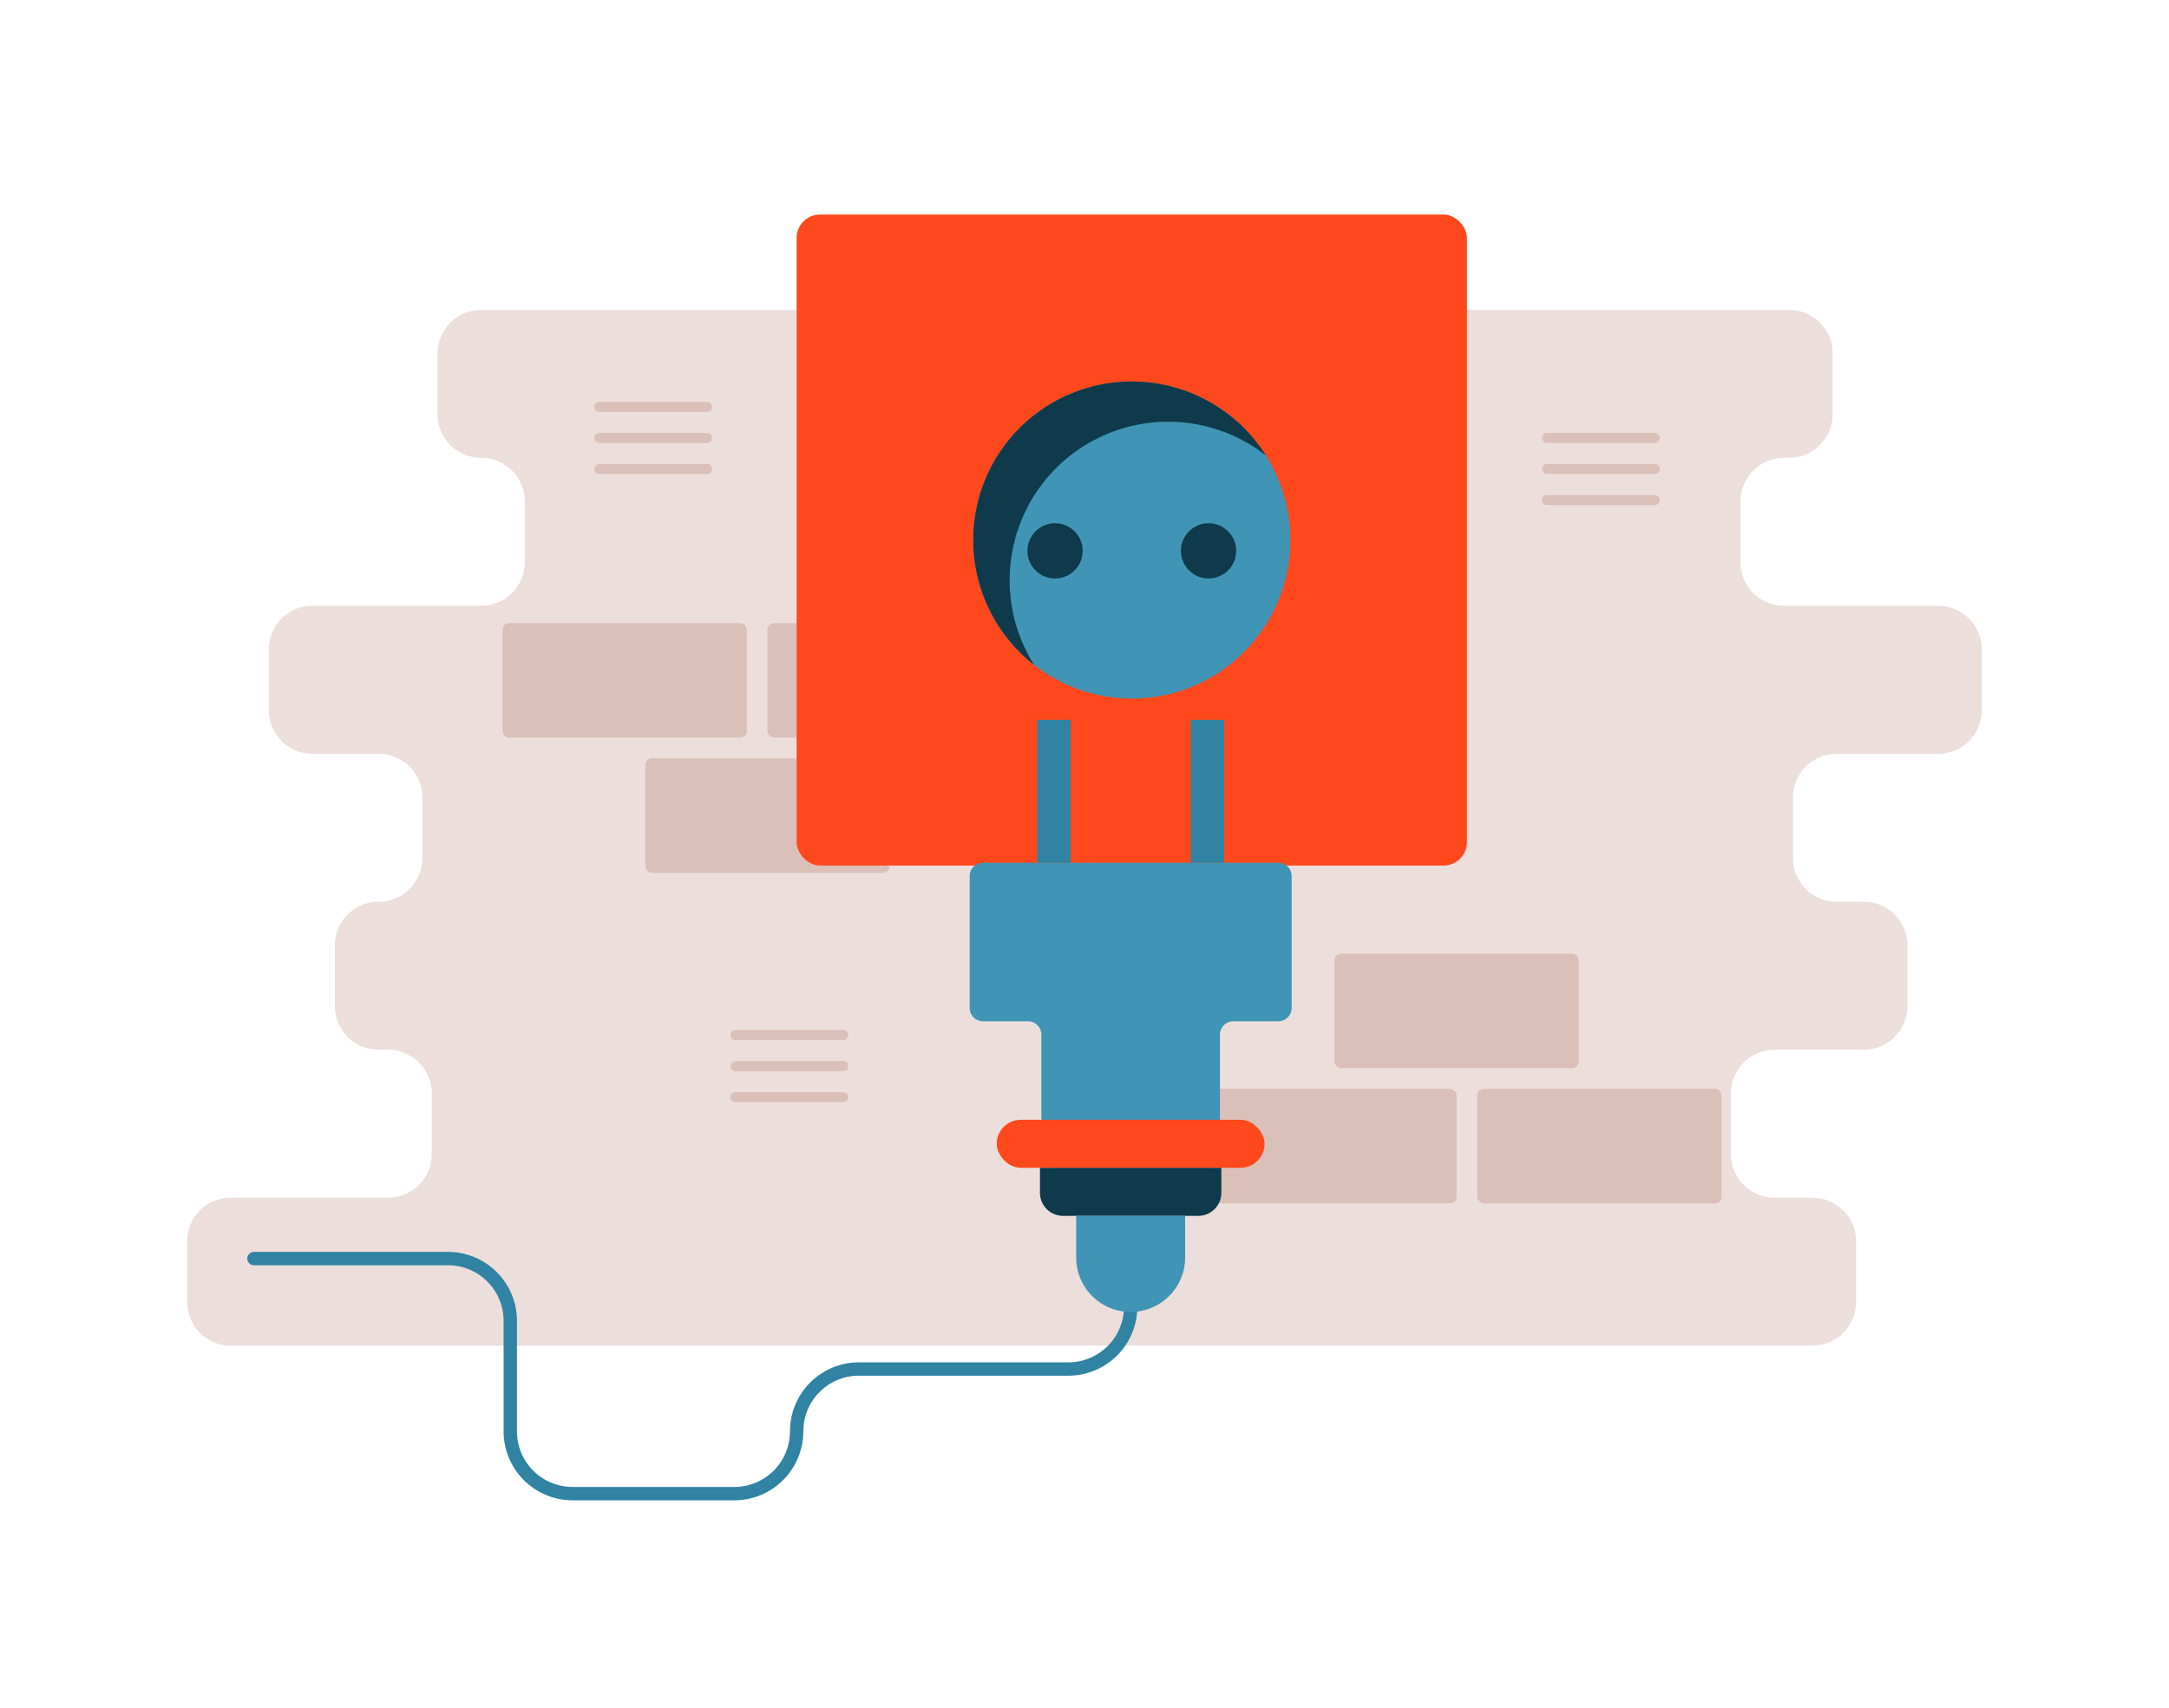 <svg xmlns="http://www.w3.org/2000/svg" id="Disconnected" viewBox="0 0 650 512">
  <path fill="#ecdedb" d="M593.904,212.855V194.664a13.079,13.079,0,0,0-13.079-13.079l-46.166,0a13.079,13.079,0,0,1-13.079-13.079l0-18.191a13.079,13.079,0,0,1,13.079-13.079h1.458a13.079,13.079,0,0,0,13.079-13.079l0-18.191a13.079,13.079,0,0,0-13.079-13.079l-391.907-0a13.079,13.079,0,0,0-13.079,13.079V124.155a13.079,13.079,0,0,0,13.079,13.079h0a13.079,13.079,0,0,1,13.079,13.079l0,18.191a13.079,13.079,0,0,1-13.079,13.079l-50.579,0A13.079,13.079,0,0,0,80.55,194.664l0,18.191a13.079,13.079,0,0,0,13.079,13.079l19.847,0A13.079,13.079,0,0,1,126.556,239.014v18.191a13.079,13.079,0,0,1-13.079,13.079h-.048A13.079,13.079,0,0,0,100.349,283.364v18.191a13.079,13.079,0,0,0,13.079,13.079h2.871a13.079,13.079,0,0,1,13.079,13.079l0,18.191a13.079,13.079,0,0,1-13.079,13.079l-47.125,0A13.079,13.079,0,0,0,56.096,372.064v18.191a13.079,13.079,0,0,0,13.079,13.079l473.963 0a13.079,13.079,0,0,0,13.079-13.079V372.064A13.079,13.079,0,0,0,543.138,358.985H531.798a13.079,13.079,0,0,1-13.079-13.079l0-18.191a13.079,13.079,0,0,1,13.079-13.079l26.74,0a13.079,13.079,0,0,0,13.079-13.079V283.364a13.079,13.079,0,0,0-13.079-13.079H550.426a13.079,13.079,0,0,1-13.079-13.079l0-18.191a13.079,13.079,0,0,1,13.079-13.079l30.399,0A13.079,13.079,0,0,0,593.904,212.855Z" class="colordbe8ec svgShape"></path>
  <rect width="73.197" height="34.339" x="193.386" y="227.282" fill="#dbc0b9" rx="2" transform="rotate(180 229.984 244.452)" class="colorb9d4db svgShape"></rect>
  <rect width="73.197" height="34.339" x="229.984" y="186.753" fill="#dbc0b9" rx="2" transform="rotate(180 266.583 203.923)" class="colorb9d4db svgShape"></rect>
  <rect width="73.197" height="34.339" x="150.597" y="186.753" fill="#dbc0b9" rx="2" transform="rotate(180 187.196 203.923)" class="colorb9d4db svgShape"></rect>
  <rect width="73.197" height="34.339" x="399.92" y="285.817" fill="#dbc0b9" rx="2" class="colorb9d4db svgShape"></rect>
  <rect width="73.197" height="34.339" x="363.322" y="326.346" fill="#dbc0b9" rx="2" class="colorb9d4db svgShape"></rect>
  <rect width="73.197" height="34.339" x="442.709" y="326.346" fill="#dbc0b9" rx="2" class="colorb9d4db svgShape"></rect>
  <path fill="none" stroke="#3083a3" stroke-linecap="round" stroke-miterlimit="10" stroke-width="4" d="M338.833,378.832V391.658a18.677,18.677,0,0,1-18.677,18.677H257.411a18.677,18.677,0,0,0-18.677,18.677v0a18.677,18.677,0,0,1-18.677,18.677H171.597a18.677,18.677,0,0,1-18.677-18.677V395.909a18.677,18.677,0,0,0-18.677-18.677H76.096" class="colorStroke3086a3 svgStroke"></path>
  <rect width="200.88" height="195.12" x="238.734" y="64.311" fill="#ff481b" rx="7" class="colorf9ae2b svgShape"></rect>
  <path fill="#4094b5" d="M383.073,258.592h-88.48a4,4,0,0,0-4,4v39.52a4,4,0,0,0,4,4h13.476a4,4,0,0,1,4,4V346.032a4,4,0,0,0,4,4h45.527a4,4,0,0,0,4-4V310.112a4,4,0,0,1,4-4h13.477a4,4,0,0,0,4-4V262.592A4,4,0,0,0,383.073,258.592Z" class="color409cb5 svgShape"></path>
  <rect width="80.28" height="14.4" x="298.693" y="335.632" fill="#ff481b" rx="7.2" class="colorf9ae2b svgShape"></rect>
  <path fill="#0e3a4b" d="M311.653,350.032h54.36a0,0,0,0,1,0,0v7.47a6.93,6.93,0,0,1-6.93,6.93H318.583a6.93,6.93,0,0,1-6.93-6.93v-7.47A0,0,0,0,1,311.653,350.032Z" class="color3086a3 svgShape"></path>
  <path fill="#4094b5" d="M322.51,364.432h32.647a0,0,0,0,1,0,0v12.476a16.323,16.323,0,0,1-16.323,16.323h0a16.323,16.323,0,0,1-16.323-16.323V364.432A0,0,0,0,1,322.51,364.432Z" class="color409cb5 svgShape"></path>
  <line x1="361.833" x2="361.833" y1="258.592" y2="215.752" fill="none" stroke="#3083a3" stroke-miterlimit="10" stroke-width="10" class="colorStroke3086a3 svgStroke"></line>
  <line x1="315.833" x2="315.833" y1="258.592" y2="215.752" fill="none" stroke="#3083a3" stroke-miterlimit="10" stroke-width="10" class="colorStroke3086a3 svgStroke"></line>
  <circle cx="339.174" cy="161.871" r="47.52" fill="#4094b5" class="color409cb5 svgShape"></circle>
  <path fill="#0e3a4b" d="M302.567,173.923a47.506,47.506,0,0,1,76.772-37.435,47.513,47.513,0,1,0-69.416,62.818A47.28,47.28,0,0,1,302.567,173.923Z" class="color3086a3 svgShape"></path>
  <circle cx="316.174" cy="165.109" r="8.28" fill="#0e3a4b" class="color3086a3 svgShape"></circle>
  <circle cx="362.174" cy="165.109" r="8.28" fill="#0e3a4b" class="color3086a3 svgShape"></circle>
  <line x1="463.609" x2="495.911" y1="131.272" y2="131.272" fill="none" stroke="#dbc0b9" stroke-linecap="round" stroke-miterlimit="10" stroke-width="3" class="colorStrokeb9d4db svgStroke"></line>
  <line x1="463.609" x2="495.911" y1="140.582" y2="140.582" fill="none" stroke="#dbc0b9" stroke-linecap="round" stroke-miterlimit="10" stroke-width="3" class="colorStrokeb9d4db svgStroke"></line>
  <line x1="463.609" x2="495.911" y1="149.893" y2="149.893" fill="none" stroke="#dbc0b9" stroke-linecap="round" stroke-miterlimit="10" stroke-width="3" class="colorStrokeb9d4db svgStroke"></line>
  <line x1="179.585" x2="211.888" y1="121.961" y2="121.961" fill="none" stroke="#dbc0b9" stroke-linecap="round" stroke-miterlimit="10" stroke-width="3" class="colorStrokeb9d4db svgStroke"></line>
  <line x1="179.585" x2="211.888" y1="131.272" y2="131.272" fill="none" stroke="#dbc0b9" stroke-linecap="round" stroke-miterlimit="10" stroke-width="3" class="colorStrokeb9d4db svgStroke"></line>
  <line x1="179.585" x2="211.888" y1="140.582" y2="140.582" fill="none" stroke="#dbc0b9" stroke-linecap="round" stroke-miterlimit="10" stroke-width="3" class="colorStrokeb9d4db svgStroke"></line>
  <line x1="220.412" x2="252.715" y1="310.237" y2="310.237" fill="none" stroke="#dbc0b9" stroke-linecap="round" stroke-miterlimit="10" stroke-width="3" class="colorStrokeb9d4db svgStroke"></line>
  <line x1="220.412" x2="252.715" y1="319.548" y2="319.548" fill="none" stroke="#dbc0b9" stroke-linecap="round" stroke-miterlimit="10" stroke-width="3" class="colorStrokeb9d4db svgStroke"></line>
  <line x1="220.412" x2="252.715" y1="328.858" y2="328.858" fill="none" stroke="#dbc0b9" stroke-linecap="round" stroke-miterlimit="10" stroke-width="3" class="colorStrokeb9d4db svgStroke"></line>
</svg>
